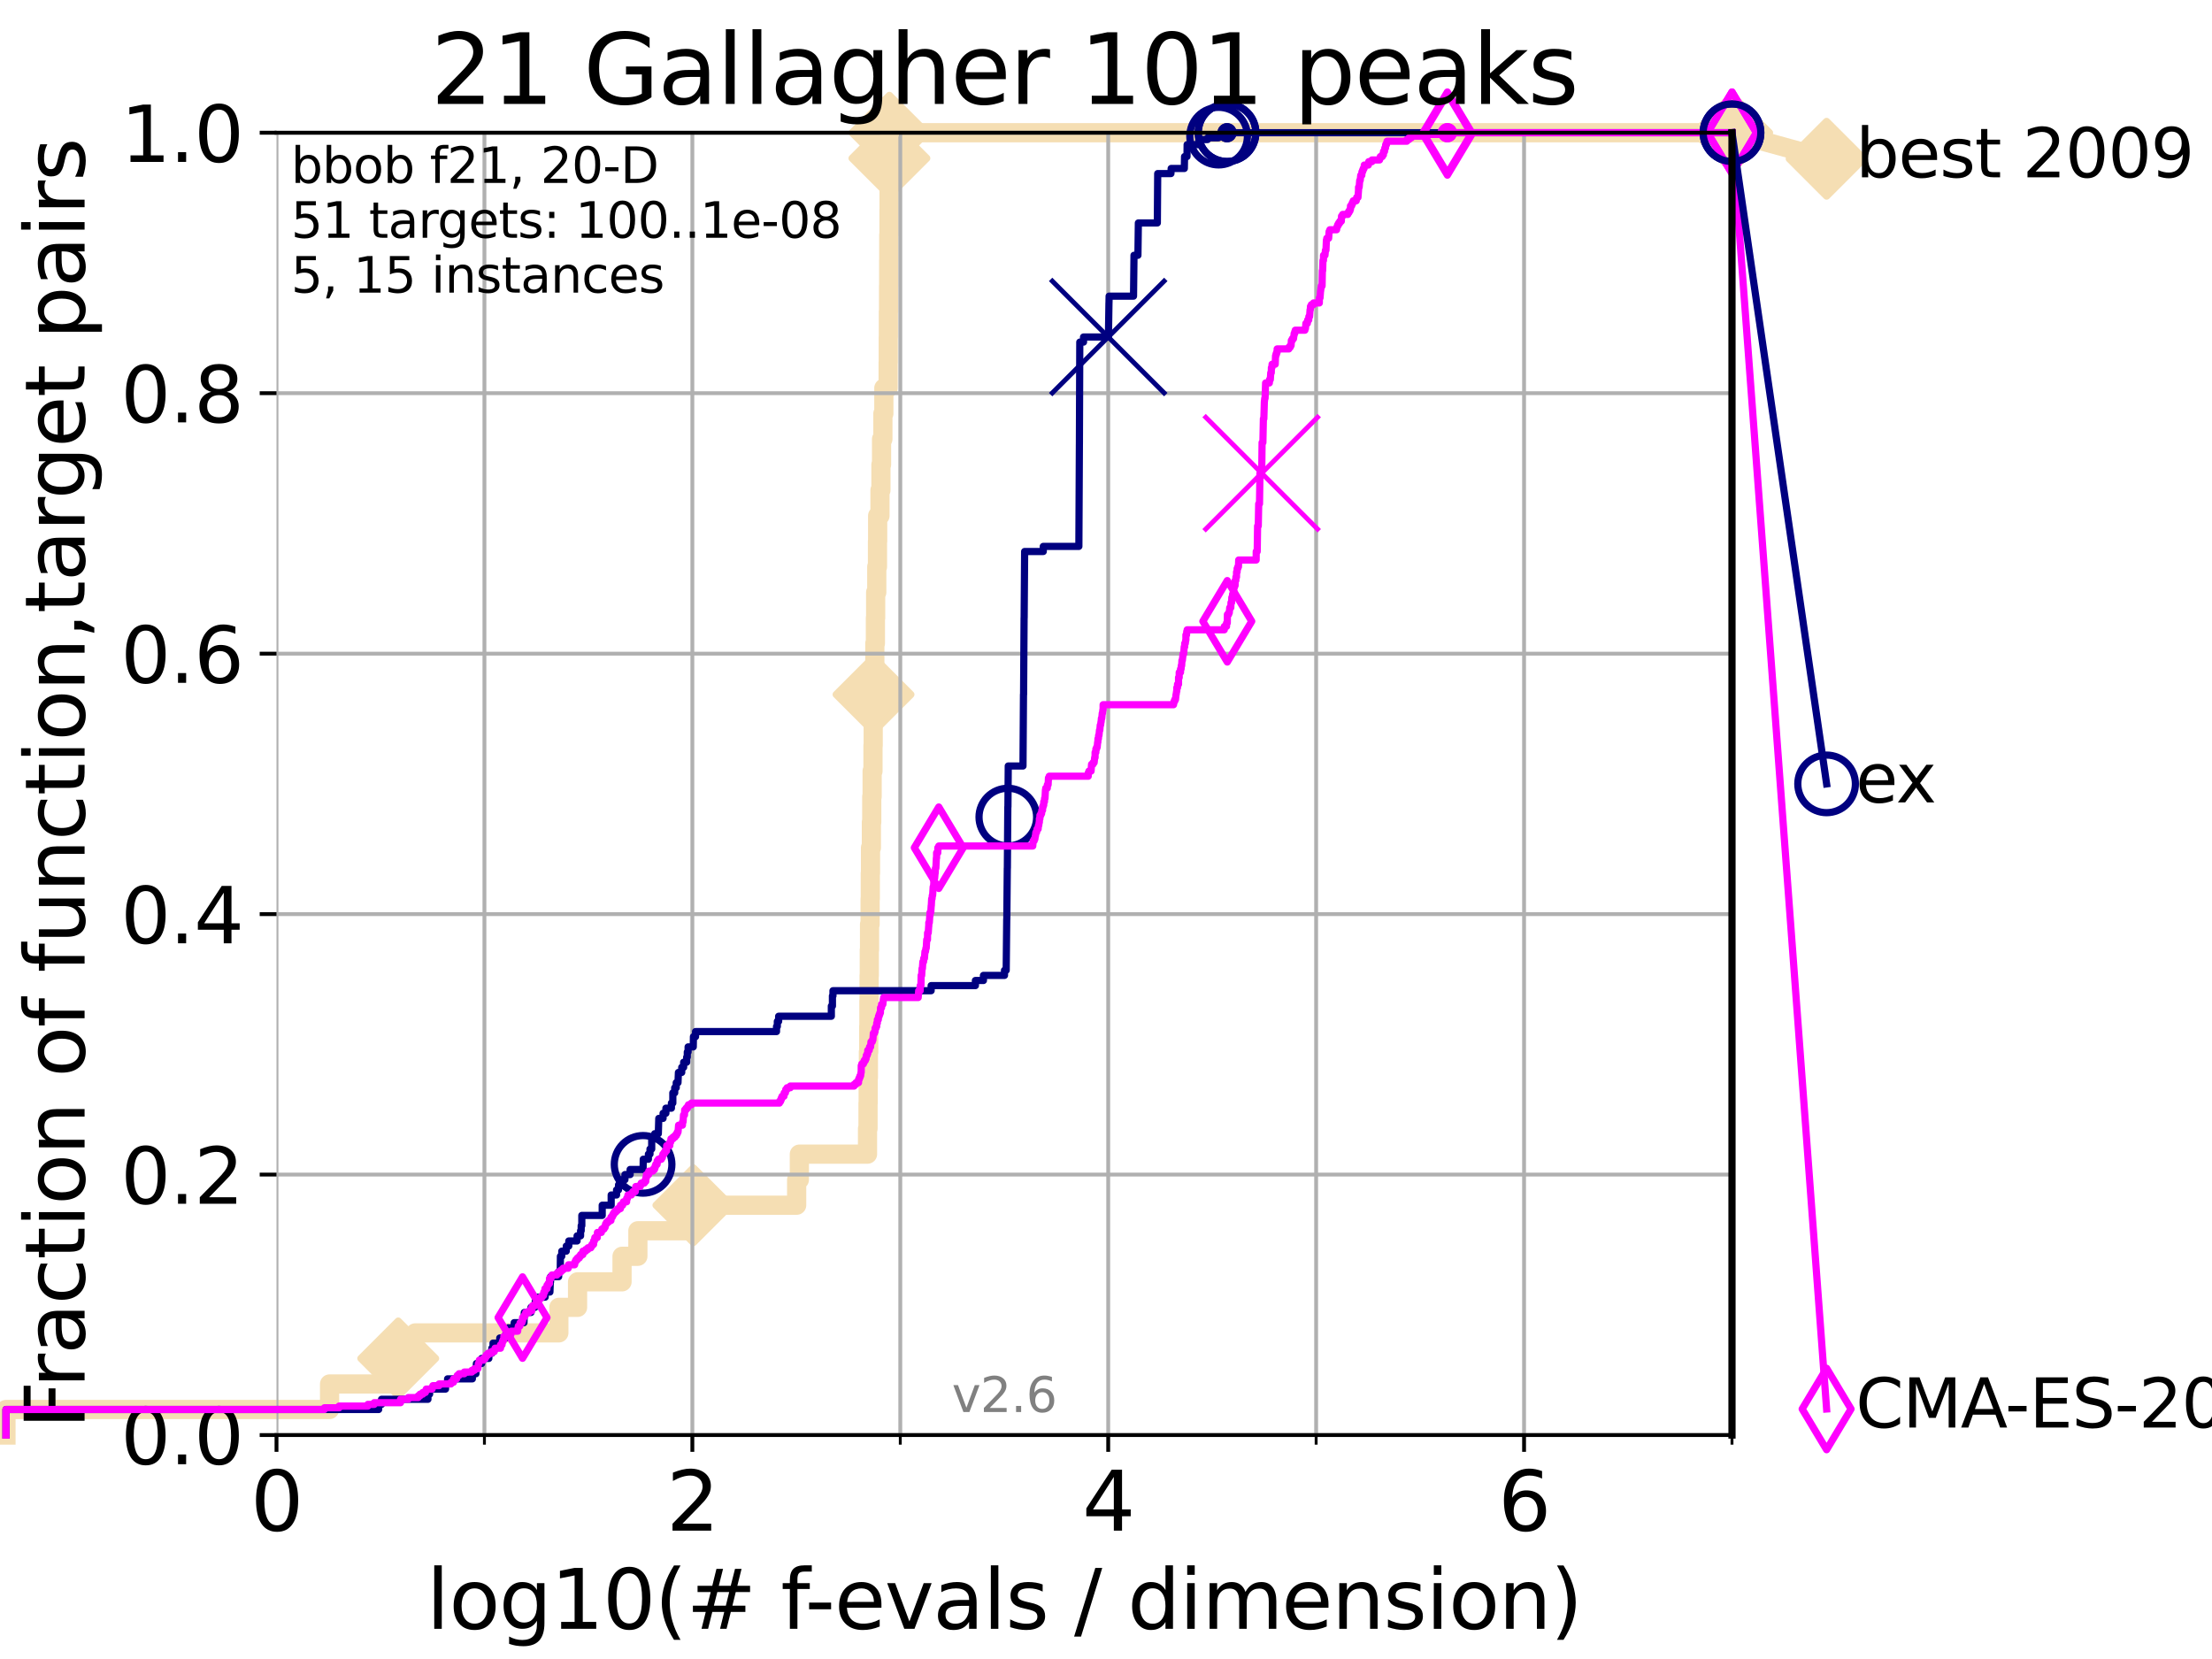 <?xml version="1.0" encoding="utf-8" standalone="no"?>
<!DOCTYPE svg PUBLIC "-//W3C//DTD SVG 1.1//EN"
  "http://www.w3.org/Graphics/SVG/1.1/DTD/svg11.dtd">
<svg xmlns:xlink="http://www.w3.org/1999/xlink" width="460.8pt" height="345.6pt" viewBox="0 0 460.8 345.6" xmlns="http://www.w3.org/2000/svg" version="1.1">
 <defs>
  <style type="text/css">*{stroke-linejoin: round; stroke-linecap: butt}</style>
 </defs>
 <g id="figure_1">
  <g id="patch_1">
   <path d="M 0 345.6 
L 460.8 345.6 
L 460.8 0 
L 0 0 
z
" style="fill: #ffffff"/>
  </g>
  <g id="axes_1">
   <g id="patch_2">
    <path d="M 57.6 298.944 
L 360.806 298.944 
L 360.806 27.648 
L 57.6 27.648 
z
" style="fill: #ffffff"/>
   </g>
   <g id="line2d_1">
    <path d="M 1.246 298.944 
L 1.246 293.624 
L 68.657 293.624 
L 68.657 288.305 
L 82.959 288.305 
L 82.959 282.985 
L 86.511 282.985 
L 86.511 277.666 
L 116.419 277.666 
L 116.419 272.346 
L 120.318 272.346 
L 120.318 267.027 
L 129.582 267.027 
L 129.582 261.707 
L 132.881 261.707 
L 132.881 256.388 
L 144.445 256.388 
L 144.445 251.068 
L 165.958 251.068 
L 165.958 245.749 
L 166.521 245.749 
L 166.521 240.429 
L 180.72 240.429 
L 180.72 235.11 
L 180.825 235.11 
L 180.825 229.79 
L 180.859 229.79 
L 180.859 224.471 
L 180.904 224.471 
L 180.904 219.151 
L 180.974 219.151 
L 180.974 213.832 
L 181.011 213.832 
L 181.011 208.512 
L 181.052 208.512 
L 181.052 203.192 
L 181.092 203.192 
L 181.092 197.873 
L 181.141 197.873 
L 181.141 192.553 
L 181.259 192.553 
L 181.259 187.234 
L 181.299 187.234 
L 181.299 181.914 
L 181.344 181.914 
L 181.344 176.595 
L 181.526 176.595 
L 181.526 171.275 
L 181.602 171.275 
L 181.602 165.956 
L 181.681 165.956 
L 181.681 160.636 
L 181.856 160.636 
L 181.856 155.317 
L 181.903 155.317 
L 181.903 149.997 
L 181.97 149.997 
L 181.97 144.678 
L 182.1 144.678 
L 182.1 139.358 
L 182.241 139.358 
L 182.241 134.039 
L 182.362 134.039 
L 182.362 128.719 
L 182.416 128.719 
L 182.416 123.4 
L 182.646 123.4 
L 182.646 118.08 
L 182.794 118.08 
L 182.794 112.76 
L 182.832 112.76 
L 182.832 107.441 
L 183.315 107.441 
L 183.315 102.121 
L 183.512 102.121 
L 183.512 96.802 
L 183.642 96.802 
L 183.642 91.482 
L 183.921 91.482 
L 183.921 86.163 
L 184.12 86.163 
L 184.12 80.843 
L 185.014 80.843 
L 185.014 75.524 
L 185.039 75.524 
L 185.039 70.204 
L 185.065 70.204 
L 185.065 64.885 
L 185.104 64.885 
L 185.104 59.565 
L 185.129 59.565 
L 185.129 54.246 
L 185.147 54.246 
L 185.147 48.926 
L 185.197 48.926 
L 185.197 43.607 
L 185.209 43.607 
L 185.209 38.287 
L 185.224 38.287 
L 185.224 32.968 
L 185.28 32.968 
L 185.28 27.648 
L 360.806 27.648 
" style="fill: none; stroke: #f5deb3; stroke-width: 4; stroke-linecap: square"/>
   </g>
   <g id="line2d_2">
    <defs>
     <path id="me70c377bd0" d="M -0 7.778 
L 7.778 0 
L 0 -7.778 
L -7.778 -0 
z
" style="stroke: #f5deb3; stroke-width: 1.5; stroke-linejoin: miter"/>
    </defs>
    <g>
     <use xlink:href="#me70c377bd0" x="82.959" y="282.985" style="fill: #f5deb3; stroke: #f5deb3; stroke-width: 1.5; stroke-linejoin: miter"/>
     <use xlink:href="#me70c377bd0" x="144.445" y="251.068" style="fill: #f5deb3; stroke: #f5deb3; stroke-width: 1.5; stroke-linejoin: miter"/>
     <use xlink:href="#me70c377bd0" x="181.97" y="144.678" style="fill: #f5deb3; stroke: #f5deb3; stroke-width: 1.5; stroke-linejoin: miter"/>
     <use xlink:href="#me70c377bd0" x="185.28" y="32.968" style="fill: #f5deb3; stroke: #f5deb3; stroke-width: 1.5; stroke-linejoin: miter"/>
     <use xlink:href="#me70c377bd0" x="185.28" y="27.648" style="fill: #f5deb3; stroke: #f5deb3; stroke-width: 1.5; stroke-linejoin: miter"/>
     <use xlink:href="#me70c377bd0" x="360.806" y="27.648" style="fill: #f5deb3; stroke: #f5deb3; stroke-width: 1.5; stroke-linejoin: miter"/>
    </g>
   </g>
   <g id="line2d_3">
    <path style="fill: none; stroke: #f5deb3; stroke-width: 4; stroke-linecap: square"/>
    <g/>
   </g>
   <g id="line2d_4">
    <path d="M 360.806 27.648 
L 380.515 33.074 
" style="fill: none; stroke: #f5deb3; stroke-width: 4; stroke-linecap: square"/>
    <g>
     <use xlink:href="#me70c377bd0" x="360.806" y="27.648" style="fill: #f5deb3; stroke: #f5deb3; stroke-width: 1.5; stroke-linejoin: miter"/>
     <use xlink:href="#me70c377bd0" x="380.515" y="33.074" style="fill: #f5deb3; stroke: #f5deb3; stroke-width: 1.5; stroke-linejoin: miter"/>
    </g>
   </g>
   <g id="matplotlib.axis_1">
    <g id="xtick_1">
     <g id="line2d_5">
      <path d="M 57.6 298.944 
L 57.6 27.648 
" clip-path="url(#pe1716cf246)" style="fill: none; stroke: #b0b0b0; stroke-width: 0.8; stroke-linecap: square"/>
     </g>
     <g id="line2d_6">
      <defs>
       <path id="m5d66326b0f" d="M 0 0 
L 0 3.5 
" style="stroke: #000000; stroke-width: 0.8"/>
      </defs>
      <g>
       <use xlink:href="#m5d66326b0f" x="57.6" y="298.944" style="stroke: #000000; stroke-width: 0.8"/>
      </g>
     </g>
     <g id="text_1">
      <!-- 0 -->
      <g transform="translate(52.192 318.861)scale(0.17 -0.17)">
       <defs>
        <path id="DejaVuSans-30" d="M 2034 4250 
Q 1547 4250 1301 3770 
Q 1056 3291 1056 2328 
Q 1056 1369 1301 889 
Q 1547 409 2034 409 
Q 2525 409 2770 889 
Q 3016 1369 3016 2328 
Q 3016 3291 2770 3770 
Q 2525 4250 2034 4250 
z
M 2034 4750 
Q 2819 4750 3233 4129 
Q 3647 3509 3647 2328 
Q 3647 1150 3233 529 
Q 2819 -91 2034 -91 
Q 1250 -91 836 529 
Q 422 1150 422 2328 
Q 422 3509 836 4129 
Q 1250 4750 2034 4750 
z
" transform="scale(0.016)"/>
       </defs>
       <use xlink:href="#DejaVuSans-30"/>
      </g>
     </g>
    </g>
    <g id="xtick_2">
     <g id="line2d_7">
      <path d="M 144.23 298.944 
L 144.23 27.648 
" clip-path="url(#pe1716cf246)" style="fill: none; stroke: #b0b0b0; stroke-width: 0.8; stroke-linecap: square"/>
     </g>
     <g id="line2d_8">
      <g>
       <use xlink:href="#m5d66326b0f" x="144.23" y="298.944" style="stroke: #000000; stroke-width: 0.8"/>
      </g>
     </g>
     <g id="text_2">
      <!-- 2 -->
      <g transform="translate(138.822 318.861)scale(0.17 -0.17)">
       <defs>
        <path id="DejaVuSans-32" d="M 1228 531 
L 3431 531 
L 3431 0 
L 469 0 
L 469 531 
Q 828 903 1448 1529 
Q 2069 2156 2228 2338 
Q 2531 2678 2651 2914 
Q 2772 3150 2772 3378 
Q 2772 3750 2511 3984 
Q 2250 4219 1831 4219 
Q 1534 4219 1204 4116 
Q 875 4013 500 3803 
L 500 4441 
Q 881 4594 1212 4672 
Q 1544 4750 1819 4750 
Q 2544 4750 2975 4387 
Q 3406 4025 3406 3419 
Q 3406 3131 3298 2873 
Q 3191 2616 2906 2266 
Q 2828 2175 2409 1742 
Q 1991 1309 1228 531 
z
" transform="scale(0.016)"/>
       </defs>
       <use xlink:href="#DejaVuSans-32"/>
      </g>
     </g>
    </g>
    <g id="xtick_3">
     <g id="line2d_9">
      <path d="M 230.861 298.944 
L 230.861 27.648 
" clip-path="url(#pe1716cf246)" style="fill: none; stroke: #b0b0b0; stroke-width: 0.8; stroke-linecap: square"/>
     </g>
     <g id="line2d_10">
      <g>
       <use xlink:href="#m5d66326b0f" x="230.861" y="298.944" style="stroke: #000000; stroke-width: 0.8"/>
      </g>
     </g>
     <g id="text_3">
      <!-- 4 -->
      <g transform="translate(225.453 318.861)scale(0.17 -0.17)">
       <defs>
        <path id="DejaVuSans-34" d="M 2419 4116 
L 825 1625 
L 2419 1625 
L 2419 4116 
z
M 2253 4666 
L 3047 4666 
L 3047 1625 
L 3713 1625 
L 3713 1100 
L 3047 1100 
L 3047 0 
L 2419 0 
L 2419 1100 
L 313 1100 
L 313 1709 
L 2253 4666 
z
" transform="scale(0.016)"/>
       </defs>
       <use xlink:href="#DejaVuSans-34"/>
      </g>
     </g>
    </g>
    <g id="xtick_4">
     <g id="line2d_11">
      <path d="M 317.491 298.944 
L 317.491 27.648 
" clip-path="url(#pe1716cf246)" style="fill: none; stroke: #b0b0b0; stroke-width: 0.8; stroke-linecap: square"/>
     </g>
     <g id="line2d_12">
      <g>
       <use xlink:href="#m5d66326b0f" x="317.491" y="298.944" style="stroke: #000000; stroke-width: 0.8"/>
      </g>
     </g>
     <g id="text_4">
      <!-- 6 -->
      <g transform="translate(312.083 318.861)scale(0.17 -0.17)">
       <defs>
        <path id="DejaVuSans-36" d="M 2113 2584 
Q 1688 2584 1439 2293 
Q 1191 2003 1191 1497 
Q 1191 994 1439 701 
Q 1688 409 2113 409 
Q 2538 409 2786 701 
Q 3034 994 3034 1497 
Q 3034 2003 2786 2293 
Q 2538 2584 2113 2584 
z
M 3366 4563 
L 3366 3988 
Q 3128 4100 2886 4159 
Q 2644 4219 2406 4219 
Q 1781 4219 1451 3797 
Q 1122 3375 1075 2522 
Q 1259 2794 1537 2939 
Q 1816 3084 2150 3084 
Q 2853 3084 3261 2657 
Q 3669 2231 3669 1497 
Q 3669 778 3244 343 
Q 2819 -91 2113 -91 
Q 1303 -91 875 529 
Q 447 1150 447 2328 
Q 447 3434 972 4092 
Q 1497 4750 2381 4750 
Q 2619 4750 2861 4703 
Q 3103 4656 3366 4563 
z
" transform="scale(0.016)"/>
       </defs>
       <use xlink:href="#DejaVuSans-36"/>
      </g>
     </g>
    </g>
    <g id="xtick_5">
     <g id="line2d_13">
      <path d="M 100.915 298.944 
L 100.915 27.648 
" clip-path="url(#pe1716cf246)" style="fill: none; stroke: #b0b0b0; stroke-width: 0.8; stroke-linecap: square"/>
     </g>
     <g id="line2d_14">
      <defs>
       <path id="m253b071359" d="M 0 0 
L 0 2 
" style="stroke: #000000; stroke-width: 0.6"/>
      </defs>
      <g>
       <use xlink:href="#m253b071359" x="100.915" y="298.944" style="stroke: #000000; stroke-width: 0.6"/>
      </g>
     </g>
    </g>
    <g id="xtick_6">
     <g id="line2d_15">
      <path d="M 187.546 298.944 
L 187.546 27.648 
" clip-path="url(#pe1716cf246)" style="fill: none; stroke: #b0b0b0; stroke-width: 0.8; stroke-linecap: square"/>
     </g>
     <g id="line2d_16">
      <g>
       <use xlink:href="#m253b071359" x="187.546" y="298.944" style="stroke: #000000; stroke-width: 0.6"/>
      </g>
     </g>
    </g>
    <g id="xtick_7">
     <g id="line2d_17">
      <path d="M 274.176 298.944 
L 274.176 27.648 
" clip-path="url(#pe1716cf246)" style="fill: none; stroke: #b0b0b0; stroke-width: 0.8; stroke-linecap: square"/>
     </g>
     <g id="line2d_18">
      <g>
       <use xlink:href="#m253b071359" x="274.176" y="298.944" style="stroke: #000000; stroke-width: 0.6"/>
      </g>
     </g>
    </g>
    <g id="xtick_8">
     <g id="line2d_19">
      <path d="M 360.806 298.944 
L 360.806 27.648 
" clip-path="url(#pe1716cf246)" style="fill: none; stroke: #b0b0b0; stroke-width: 0.8; stroke-linecap: square"/>
     </g>
     <g id="line2d_20">
      <g>
       <use xlink:href="#m253b071359" x="360.806" y="298.944" style="stroke: #000000; stroke-width: 0.6"/>
      </g>
     </g>
    </g>
    <g id="text_5">
     <!-- log10(# f-evals / dimension) -->
     <g transform="translate(88.823 339.314)scale(0.17 -0.17)">
      <defs>
       <path id="DejaVuSans-6c" d="M 603 4863 
L 1178 4863 
L 1178 0 
L 603 0 
L 603 4863 
z
" transform="scale(0.016)"/>
       <path id="DejaVuSans-6f" d="M 1959 3097 
Q 1497 3097 1228 2736 
Q 959 2375 959 1747 
Q 959 1119 1226 758 
Q 1494 397 1959 397 
Q 2419 397 2687 759 
Q 2956 1122 2956 1747 
Q 2956 2369 2687 2733 
Q 2419 3097 1959 3097 
z
M 1959 3584 
Q 2709 3584 3137 3096 
Q 3566 2609 3566 1747 
Q 3566 888 3137 398 
Q 2709 -91 1959 -91 
Q 1206 -91 779 398 
Q 353 888 353 1747 
Q 353 2609 779 3096 
Q 1206 3584 1959 3584 
z
" transform="scale(0.016)"/>
       <path id="DejaVuSans-67" d="M 2906 1791 
Q 2906 2416 2648 2759 
Q 2391 3103 1925 3103 
Q 1463 3103 1205 2759 
Q 947 2416 947 1791 
Q 947 1169 1205 825 
Q 1463 481 1925 481 
Q 2391 481 2648 825 
Q 2906 1169 2906 1791 
z
M 3481 434 
Q 3481 -459 3084 -895 
Q 2688 -1331 1869 -1331 
Q 1566 -1331 1297 -1286 
Q 1028 -1241 775 -1147 
L 775 -588 
Q 1028 -725 1275 -790 
Q 1522 -856 1778 -856 
Q 2344 -856 2625 -561 
Q 2906 -266 2906 331 
L 2906 616 
Q 2728 306 2450 153 
Q 2172 0 1784 0 
Q 1141 0 747 490 
Q 353 981 353 1791 
Q 353 2603 747 3093 
Q 1141 3584 1784 3584 
Q 2172 3584 2450 3431 
Q 2728 3278 2906 2969 
L 2906 3500 
L 3481 3500 
L 3481 434 
z
" transform="scale(0.016)"/>
       <path id="DejaVuSans-31" d="M 794 531 
L 1825 531 
L 1825 4091 
L 703 3866 
L 703 4441 
L 1819 4666 
L 2450 4666 
L 2450 531 
L 3481 531 
L 3481 0 
L 794 0 
L 794 531 
z
" transform="scale(0.016)"/>
       <path id="DejaVuSans-28" d="M 1984 4856 
Q 1566 4138 1362 3434 
Q 1159 2731 1159 2009 
Q 1159 1288 1364 580 
Q 1569 -128 1984 -844 
L 1484 -844 
Q 1016 -109 783 600 
Q 550 1309 550 2009 
Q 550 2706 781 3412 
Q 1013 4119 1484 4856 
L 1984 4856 
z
" transform="scale(0.016)"/>
       <path id="DejaVuSans-23" d="M 3272 2816 
L 2363 2816 
L 2100 1772 
L 3016 1772 
L 3272 2816 
z
M 2803 4594 
L 2478 3297 
L 3391 3297 
L 3719 4594 
L 4219 4594 
L 3897 3297 
L 4872 3297 
L 4872 2816 
L 3775 2816 
L 3519 1772 
L 4513 1772 
L 4513 1294 
L 3397 1294 
L 3072 0 
L 2572 0 
L 2894 1294 
L 1978 1294 
L 1656 0 
L 1153 0 
L 1478 1294 
L 494 1294 
L 494 1772 
L 1594 1772 
L 1856 2816 
L 850 2816 
L 850 3297 
L 1978 3297 
L 2297 4594 
L 2803 4594 
z
" transform="scale(0.016)"/>
       <path id="DejaVuSans-20" transform="scale(0.016)"/>
       <path id="DejaVuSans-66" d="M 2375 4863 
L 2375 4384 
L 1825 4384 
Q 1516 4384 1395 4259 
Q 1275 4134 1275 3809 
L 1275 3500 
L 2222 3500 
L 2222 3053 
L 1275 3053 
L 1275 0 
L 697 0 
L 697 3053 
L 147 3053 
L 147 3500 
L 697 3500 
L 697 3744 
Q 697 4328 969 4595 
Q 1241 4863 1831 4863 
L 2375 4863 
z
" transform="scale(0.016)"/>
       <path id="DejaVuSans-2d" d="M 313 2009 
L 1997 2009 
L 1997 1497 
L 313 1497 
L 313 2009 
z
" transform="scale(0.016)"/>
       <path id="DejaVuSans-65" d="M 3597 1894 
L 3597 1613 
L 953 1613 
Q 991 1019 1311 708 
Q 1631 397 2203 397 
Q 2534 397 2845 478 
Q 3156 559 3463 722 
L 3463 178 
Q 3153 47 2828 -22 
Q 2503 -91 2169 -91 
Q 1331 -91 842 396 
Q 353 884 353 1716 
Q 353 2575 817 3079 
Q 1281 3584 2069 3584 
Q 2775 3584 3186 3129 
Q 3597 2675 3597 1894 
z
M 3022 2063 
Q 3016 2534 2758 2815 
Q 2500 3097 2075 3097 
Q 1594 3097 1305 2825 
Q 1016 2553 972 2059 
L 3022 2063 
z
" transform="scale(0.016)"/>
       <path id="DejaVuSans-76" d="M 191 3500 
L 800 3500 
L 1894 563 
L 2988 3500 
L 3597 3500 
L 2284 0 
L 1503 0 
L 191 3500 
z
" transform="scale(0.016)"/>
       <path id="DejaVuSans-61" d="M 2194 1759 
Q 1497 1759 1228 1600 
Q 959 1441 959 1056 
Q 959 750 1161 570 
Q 1363 391 1709 391 
Q 2188 391 2477 730 
Q 2766 1069 2766 1631 
L 2766 1759 
L 2194 1759 
z
M 3341 1997 
L 3341 0 
L 2766 0 
L 2766 531 
Q 2569 213 2275 61 
Q 1981 -91 1556 -91 
Q 1019 -91 701 211 
Q 384 513 384 1019 
Q 384 1609 779 1909 
Q 1175 2209 1959 2209 
L 2766 2209 
L 2766 2266 
Q 2766 2663 2505 2880 
Q 2244 3097 1772 3097 
Q 1472 3097 1187 3025 
Q 903 2953 641 2809 
L 641 3341 
Q 956 3463 1253 3523 
Q 1550 3584 1831 3584 
Q 2591 3584 2966 3190 
Q 3341 2797 3341 1997 
z
" transform="scale(0.016)"/>
       <path id="DejaVuSans-73" d="M 2834 3397 
L 2834 2853 
Q 2591 2978 2328 3040 
Q 2066 3103 1784 3103 
Q 1356 3103 1142 2972 
Q 928 2841 928 2578 
Q 928 2378 1081 2264 
Q 1234 2150 1697 2047 
L 1894 2003 
Q 2506 1872 2764 1633 
Q 3022 1394 3022 966 
Q 3022 478 2636 193 
Q 2250 -91 1575 -91 
Q 1294 -91 989 -36 
Q 684 19 347 128 
L 347 722 
Q 666 556 975 473 
Q 1284 391 1588 391 
Q 1994 391 2212 530 
Q 2431 669 2431 922 
Q 2431 1156 2273 1281 
Q 2116 1406 1581 1522 
L 1381 1569 
Q 847 1681 609 1914 
Q 372 2147 372 2553 
Q 372 3047 722 3315 
Q 1072 3584 1716 3584 
Q 2034 3584 2315 3537 
Q 2597 3491 2834 3397 
z
" transform="scale(0.016)"/>
       <path id="DejaVuSans-2f" d="M 1625 4666 
L 2156 4666 
L 531 -594 
L 0 -594 
L 1625 4666 
z
" transform="scale(0.016)"/>
       <path id="DejaVuSans-64" d="M 2906 2969 
L 2906 4863 
L 3481 4863 
L 3481 0 
L 2906 0 
L 2906 525 
Q 2725 213 2448 61 
Q 2172 -91 1784 -91 
Q 1150 -91 751 415 
Q 353 922 353 1747 
Q 353 2572 751 3078 
Q 1150 3584 1784 3584 
Q 2172 3584 2448 3432 
Q 2725 3281 2906 2969 
z
M 947 1747 
Q 947 1113 1208 752 
Q 1469 391 1925 391 
Q 2381 391 2643 752 
Q 2906 1113 2906 1747 
Q 2906 2381 2643 2742 
Q 2381 3103 1925 3103 
Q 1469 3103 1208 2742 
Q 947 2381 947 1747 
z
" transform="scale(0.016)"/>
       <path id="DejaVuSans-69" d="M 603 3500 
L 1178 3500 
L 1178 0 
L 603 0 
L 603 3500 
z
M 603 4863 
L 1178 4863 
L 1178 4134 
L 603 4134 
L 603 4863 
z
" transform="scale(0.016)"/>
       <path id="DejaVuSans-6d" d="M 3328 2828 
Q 3544 3216 3844 3400 
Q 4144 3584 4550 3584 
Q 5097 3584 5394 3201 
Q 5691 2819 5691 2113 
L 5691 0 
L 5113 0 
L 5113 2094 
Q 5113 2597 4934 2840 
Q 4756 3084 4391 3084 
Q 3944 3084 3684 2787 
Q 3425 2491 3425 1978 
L 3425 0 
L 2847 0 
L 2847 2094 
Q 2847 2600 2669 2842 
Q 2491 3084 2119 3084 
Q 1678 3084 1418 2786 
Q 1159 2488 1159 1978 
L 1159 0 
L 581 0 
L 581 3500 
L 1159 3500 
L 1159 2956 
Q 1356 3278 1631 3431 
Q 1906 3584 2284 3584 
Q 2666 3584 2933 3390 
Q 3200 3197 3328 2828 
z
" transform="scale(0.016)"/>
       <path id="DejaVuSans-6e" d="M 3513 2113 
L 3513 0 
L 2938 0 
L 2938 2094 
Q 2938 2591 2744 2837 
Q 2550 3084 2163 3084 
Q 1697 3084 1428 2787 
Q 1159 2491 1159 1978 
L 1159 0 
L 581 0 
L 581 3500 
L 1159 3500 
L 1159 2956 
Q 1366 3272 1645 3428 
Q 1925 3584 2291 3584 
Q 2894 3584 3203 3211 
Q 3513 2838 3513 2113 
z
" transform="scale(0.016)"/>
       <path id="DejaVuSans-29" d="M 513 4856 
L 1013 4856 
Q 1481 4119 1714 3412 
Q 1947 2706 1947 2009 
Q 1947 1309 1714 600 
Q 1481 -109 1013 -844 
L 513 -844 
Q 928 -128 1133 580 
Q 1338 1288 1338 2009 
Q 1338 2731 1133 3434 
Q 928 4138 513 4856 
z
" transform="scale(0.016)"/>
      </defs>
      <use xlink:href="#DejaVuSans-6c"/>
      <use xlink:href="#DejaVuSans-6f" x="27.783"/>
      <use xlink:href="#DejaVuSans-67" x="88.965"/>
      <use xlink:href="#DejaVuSans-31" x="152.441"/>
      <use xlink:href="#DejaVuSans-30" x="216.064"/>
      <use xlink:href="#DejaVuSans-28" x="279.688"/>
      <use xlink:href="#DejaVuSans-23" x="318.701"/>
      <use xlink:href="#DejaVuSans-20" x="402.49"/>
      <use xlink:href="#DejaVuSans-66" x="434.277"/>
      <use xlink:href="#DejaVuSans-2d" x="463.982"/>
      <use xlink:href="#DejaVuSans-65" x="500.066"/>
      <use xlink:href="#DejaVuSans-76" x="561.59"/>
      <use xlink:href="#DejaVuSans-61" x="620.77"/>
      <use xlink:href="#DejaVuSans-6c" x="682.049"/>
      <use xlink:href="#DejaVuSans-73" x="709.832"/>
      <use xlink:href="#DejaVuSans-20" x="761.932"/>
      <use xlink:href="#DejaVuSans-2f" x="793.719"/>
      <use xlink:href="#DejaVuSans-20" x="827.41"/>
      <use xlink:href="#DejaVuSans-64" x="859.197"/>
      <use xlink:href="#DejaVuSans-69" x="922.674"/>
      <use xlink:href="#DejaVuSans-6d" x="950.457"/>
      <use xlink:href="#DejaVuSans-65" x="1047.869"/>
      <use xlink:href="#DejaVuSans-6e" x="1109.393"/>
      <use xlink:href="#DejaVuSans-73" x="1172.771"/>
      <use xlink:href="#DejaVuSans-69" x="1224.871"/>
      <use xlink:href="#DejaVuSans-6f" x="1252.654"/>
      <use xlink:href="#DejaVuSans-6e" x="1313.836"/>
      <use xlink:href="#DejaVuSans-29" x="1377.215"/>
     </g>
    </g>
   </g>
   <g id="matplotlib.axis_2">
    <g id="ytick_1">
     <g id="line2d_21">
      <path d="M 57.6 298.944 
L 360.806 298.944 
" clip-path="url(#pe1716cf246)" style="fill: none; stroke: #b0b0b0; stroke-width: 0.8; stroke-linecap: square"/>
     </g>
     <g id="line2d_22">
      <defs>
       <path id="mc1d2c7b4e3" d="M 0 0 
L -3.5 0 
" style="stroke: #000000; stroke-width: 0.8"/>
      </defs>
      <g>
       <use xlink:href="#mc1d2c7b4e3" x="57.6" y="298.944" style="stroke: #000000; stroke-width: 0.8"/>
      </g>
     </g>
     <g id="text_6">
      <!-- 0.0 -->
      <g transform="translate(25.155 305.023)scale(0.16 -0.16)">
       <defs>
        <path id="DejaVuSans-2e" d="M 684 794 
L 1344 794 
L 1344 0 
L 684 0 
L 684 794 
z
" transform="scale(0.016)"/>
       </defs>
       <use xlink:href="#DejaVuSans-30"/>
       <use xlink:href="#DejaVuSans-2e" x="63.623"/>
       <use xlink:href="#DejaVuSans-30" x="95.41"/>
      </g>
     </g>
    </g>
    <g id="ytick_2">
     <g id="line2d_23">
      <path d="M 57.6 244.685 
L 360.806 244.685 
" clip-path="url(#pe1716cf246)" style="fill: none; stroke: #b0b0b0; stroke-width: 0.8; stroke-linecap: square"/>
     </g>
     <g id="line2d_24">
      <g>
       <use xlink:href="#mc1d2c7b4e3" x="57.6" y="244.685" style="stroke: #000000; stroke-width: 0.8"/>
      </g>
     </g>
     <g id="text_7">
      <!-- 0.2 -->
      <g transform="translate(25.155 250.764)scale(0.16 -0.16)">
       <use xlink:href="#DejaVuSans-30"/>
       <use xlink:href="#DejaVuSans-2e" x="63.623"/>
       <use xlink:href="#DejaVuSans-32" x="95.41"/>
      </g>
     </g>
    </g>
    <g id="ytick_3">
     <g id="line2d_25">
      <path d="M 57.6 190.426 
L 360.806 190.426 
" clip-path="url(#pe1716cf246)" style="fill: none; stroke: #b0b0b0; stroke-width: 0.8; stroke-linecap: square"/>
     </g>
     <g id="line2d_26">
      <g>
       <use xlink:href="#mc1d2c7b4e3" x="57.6" y="190.426" style="stroke: #000000; stroke-width: 0.8"/>
      </g>
     </g>
     <g id="text_8">
      <!-- 0.4 -->
      <g transform="translate(25.155 196.504)scale(0.16 -0.16)">
       <use xlink:href="#DejaVuSans-30"/>
       <use xlink:href="#DejaVuSans-2e" x="63.623"/>
       <use xlink:href="#DejaVuSans-34" x="95.41"/>
      </g>
     </g>
    </g>
    <g id="ytick_4">
     <g id="line2d_27">
      <path d="M 57.6 136.166 
L 360.806 136.166 
" clip-path="url(#pe1716cf246)" style="fill: none; stroke: #b0b0b0; stroke-width: 0.8; stroke-linecap: square"/>
     </g>
     <g id="line2d_28">
      <g>
       <use xlink:href="#mc1d2c7b4e3" x="57.6" y="136.166" style="stroke: #000000; stroke-width: 0.8"/>
      </g>
     </g>
     <g id="text_9">
      <!-- 0.6 -->
      <g transform="translate(25.155 142.245)scale(0.16 -0.16)">
       <use xlink:href="#DejaVuSans-30"/>
       <use xlink:href="#DejaVuSans-2e" x="63.623"/>
       <use xlink:href="#DejaVuSans-36" x="95.41"/>
      </g>
     </g>
    </g>
    <g id="ytick_5">
     <g id="line2d_29">
      <path d="M 57.6 81.907 
L 360.806 81.907 
" clip-path="url(#pe1716cf246)" style="fill: none; stroke: #b0b0b0; stroke-width: 0.8; stroke-linecap: square"/>
     </g>
     <g id="line2d_30">
      <g>
       <use xlink:href="#mc1d2c7b4e3" x="57.6" y="81.907" style="stroke: #000000; stroke-width: 0.8"/>
      </g>
     </g>
     <g id="text_10">
      <!-- 0.8 -->
      <g transform="translate(25.155 87.986)scale(0.16 -0.16)">
       <defs>
        <path id="DejaVuSans-38" d="M 2034 2216 
Q 1584 2216 1326 1975 
Q 1069 1734 1069 1313 
Q 1069 891 1326 650 
Q 1584 409 2034 409 
Q 2484 409 2743 651 
Q 3003 894 3003 1313 
Q 3003 1734 2745 1975 
Q 2488 2216 2034 2216 
z
M 1403 2484 
Q 997 2584 770 2862 
Q 544 3141 544 3541 
Q 544 4100 942 4425 
Q 1341 4750 2034 4750 
Q 2731 4750 3128 4425 
Q 3525 4100 3525 3541 
Q 3525 3141 3298 2862 
Q 3072 2584 2669 2484 
Q 3125 2378 3379 2068 
Q 3634 1759 3634 1313 
Q 3634 634 3220 271 
Q 2806 -91 2034 -91 
Q 1263 -91 848 271 
Q 434 634 434 1313 
Q 434 1759 690 2068 
Q 947 2378 1403 2484 
z
M 1172 3481 
Q 1172 3119 1398 2916 
Q 1625 2713 2034 2713 
Q 2441 2713 2670 2916 
Q 2900 3119 2900 3481 
Q 2900 3844 2670 4047 
Q 2441 4250 2034 4250 
Q 1625 4250 1398 4047 
Q 1172 3844 1172 3481 
z
" transform="scale(0.016)"/>
       </defs>
       <use xlink:href="#DejaVuSans-30"/>
       <use xlink:href="#DejaVuSans-2e" x="63.623"/>
       <use xlink:href="#DejaVuSans-38" x="95.41"/>
      </g>
     </g>
    </g>
    <g id="ytick_6">
     <g id="line2d_31">
      <path d="M 57.6 27.648 
L 360.806 27.648 
" clip-path="url(#pe1716cf246)" style="fill: none; stroke: #b0b0b0; stroke-width: 0.8; stroke-linecap: square"/>
     </g>
     <g id="line2d_32">
      <g>
       <use xlink:href="#mc1d2c7b4e3" x="57.6" y="27.648" style="stroke: #000000; stroke-width: 0.8"/>
      </g>
     </g>
     <g id="text_11">
      <!-- 1.0 -->
      <g transform="translate(25.155 33.727)scale(0.16 -0.16)">
       <use xlink:href="#DejaVuSans-31"/>
       <use xlink:href="#DejaVuSans-2e" x="63.623"/>
       <use xlink:href="#DejaVuSans-30" x="95.41"/>
      </g>
     </g>
    </g>
    <g id="text_12">
     <!-- Fraction of function,target pairs -->
     <g transform="translate(17.62 297.681)rotate(-90)scale(0.17 -0.17)">
      <defs>
       <path id="DejaVuSans-46" d="M 628 4666 
L 3309 4666 
L 3309 4134 
L 1259 4134 
L 1259 2759 
L 3109 2759 
L 3109 2228 
L 1259 2228 
L 1259 0 
L 628 0 
L 628 4666 
z
" transform="scale(0.016)"/>
       <path id="DejaVuSans-72" d="M 2631 2963 
Q 2534 3019 2420 3045 
Q 2306 3072 2169 3072 
Q 1681 3072 1420 2755 
Q 1159 2438 1159 1844 
L 1159 0 
L 581 0 
L 581 3500 
L 1159 3500 
L 1159 2956 
Q 1341 3275 1631 3429 
Q 1922 3584 2338 3584 
Q 2397 3584 2469 3576 
Q 2541 3569 2628 3553 
L 2631 2963 
z
" transform="scale(0.016)"/>
       <path id="DejaVuSans-63" d="M 3122 3366 
L 3122 2828 
Q 2878 2963 2633 3030 
Q 2388 3097 2138 3097 
Q 1578 3097 1268 2742 
Q 959 2388 959 1747 
Q 959 1106 1268 751 
Q 1578 397 2138 397 
Q 2388 397 2633 464 
Q 2878 531 3122 666 
L 3122 134 
Q 2881 22 2623 -34 
Q 2366 -91 2075 -91 
Q 1284 -91 818 406 
Q 353 903 353 1747 
Q 353 2603 823 3093 
Q 1294 3584 2113 3584 
Q 2378 3584 2631 3529 
Q 2884 3475 3122 3366 
z
" transform="scale(0.016)"/>
       <path id="DejaVuSans-74" d="M 1172 4494 
L 1172 3500 
L 2356 3500 
L 2356 3053 
L 1172 3053 
L 1172 1153 
Q 1172 725 1289 603 
Q 1406 481 1766 481 
L 2356 481 
L 2356 0 
L 1766 0 
Q 1100 0 847 248 
Q 594 497 594 1153 
L 594 3053 
L 172 3053 
L 172 3500 
L 594 3500 
L 594 4494 
L 1172 4494 
z
" transform="scale(0.016)"/>
       <path id="DejaVuSans-75" d="M 544 1381 
L 544 3500 
L 1119 3500 
L 1119 1403 
Q 1119 906 1312 657 
Q 1506 409 1894 409 
Q 2359 409 2629 706 
Q 2900 1003 2900 1516 
L 2900 3500 
L 3475 3500 
L 3475 0 
L 2900 0 
L 2900 538 
Q 2691 219 2414 64 
Q 2138 -91 1772 -91 
Q 1169 -91 856 284 
Q 544 659 544 1381 
z
M 1991 3584 
L 1991 3584 
z
" transform="scale(0.016)"/>
       <path id="DejaVuSans-2c" d="M 750 794 
L 1409 794 
L 1409 256 
L 897 -744 
L 494 -744 
L 750 256 
L 750 794 
z
" transform="scale(0.016)"/>
       <path id="DejaVuSans-70" d="M 1159 525 
L 1159 -1331 
L 581 -1331 
L 581 3500 
L 1159 3500 
L 1159 2969 
Q 1341 3281 1617 3432 
Q 1894 3584 2278 3584 
Q 2916 3584 3314 3078 
Q 3713 2572 3713 1747 
Q 3713 922 3314 415 
Q 2916 -91 2278 -91 
Q 1894 -91 1617 61 
Q 1341 213 1159 525 
z
M 3116 1747 
Q 3116 2381 2855 2742 
Q 2594 3103 2138 3103 
Q 1681 3103 1420 2742 
Q 1159 2381 1159 1747 
Q 1159 1113 1420 752 
Q 1681 391 2138 391 
Q 2594 391 2855 752 
Q 3116 1113 3116 1747 
z
" transform="scale(0.016)"/>
      </defs>
      <use xlink:href="#DejaVuSans-46"/>
      <use xlink:href="#DejaVuSans-72" x="50.27"/>
      <use xlink:href="#DejaVuSans-61" x="91.383"/>
      <use xlink:href="#DejaVuSans-63" x="152.662"/>
      <use xlink:href="#DejaVuSans-74" x="207.643"/>
      <use xlink:href="#DejaVuSans-69" x="246.852"/>
      <use xlink:href="#DejaVuSans-6f" x="274.635"/>
      <use xlink:href="#DejaVuSans-6e" x="335.816"/>
      <use xlink:href="#DejaVuSans-20" x="399.195"/>
      <use xlink:href="#DejaVuSans-6f" x="430.982"/>
      <use xlink:href="#DejaVuSans-66" x="492.164"/>
      <use xlink:href="#DejaVuSans-20" x="527.369"/>
      <use xlink:href="#DejaVuSans-66" x="559.156"/>
      <use xlink:href="#DejaVuSans-75" x="594.361"/>
      <use xlink:href="#DejaVuSans-6e" x="657.74"/>
      <use xlink:href="#DejaVuSans-63" x="721.119"/>
      <use xlink:href="#DejaVuSans-74" x="776.1"/>
      <use xlink:href="#DejaVuSans-69" x="815.309"/>
      <use xlink:href="#DejaVuSans-6f" x="843.092"/>
      <use xlink:href="#DejaVuSans-6e" x="904.273"/>
      <use xlink:href="#DejaVuSans-2c" x="967.652"/>
      <use xlink:href="#DejaVuSans-74" x="999.439"/>
      <use xlink:href="#DejaVuSans-61" x="1038.648"/>
      <use xlink:href="#DejaVuSans-72" x="1099.928"/>
      <use xlink:href="#DejaVuSans-67" x="1139.291"/>
      <use xlink:href="#DejaVuSans-65" x="1202.768"/>
      <use xlink:href="#DejaVuSans-74" x="1264.291"/>
      <use xlink:href="#DejaVuSans-20" x="1303.5"/>
      <use xlink:href="#DejaVuSans-70" x="1335.287"/>
      <use xlink:href="#DejaVuSans-61" x="1398.764"/>
      <use xlink:href="#DejaVuSans-69" x="1460.043"/>
      <use xlink:href="#DejaVuSans-72" x="1487.826"/>
      <use xlink:href="#DejaVuSans-73" x="1528.939"/>
     </g>
    </g>
   </g>
   <g id="line2d_33">
    <defs>
     <path id="m930d3528ca" d="M 0 1.5 
C 0.398 1.5 0.779 1.342 1.061 1.061 
C 1.342 0.779 1.5 0.398 1.5 0 
C 1.5 -0.398 1.342 -0.779 1.061 -1.061 
C 0.779 -1.342 0.398 -1.5 0 -1.5 
C -0.398 -1.5 -0.779 -1.342 -1.061 -1.061 
C -1.342 -0.779 -1.5 -0.398 -1.5 0 
C -1.5 0.398 -1.342 0.779 -1.061 1.061 
C -0.779 1.342 -0.398 1.5 0 1.5 
z
" style="stroke: #f5deb3"/>
    </defs>
    <g>
     <use xlink:href="#m930d3528ca" x="185.28" y="27.648" style="fill: #f5deb3; stroke: #f5deb3"/>
     <use xlink:href="#m930d3528ca" x="185.28" y="27.648" style="fill: #f5deb3; stroke: #f5deb3"/>
    </g>
   </g>
   <g id="line2d_34">
    <defs>
     <path id="maa586ed81f" d="M 0 1.5 
C 0.398 1.5 0.779 1.342 1.061 1.061 
C 1.342 0.779 1.5 0.398 1.5 0 
C 1.5 -0.398 1.342 -0.779 1.061 -1.061 
C 0.779 -1.342 0.398 -1.5 0 -1.5 
C -0.398 -1.5 -0.779 -1.342 -1.061 -1.061 
C -1.342 -0.779 -1.5 -0.398 -1.5 0 
C -1.5 0.398 -1.342 0.779 -1.061 1.061 
C -0.779 1.342 -0.398 1.5 0 1.5 
z
" style="stroke: #000080"/>
    </defs>
    <g>
     <use xlink:href="#maa586ed81f" x="255.616" y="27.648" style="fill: #000080; stroke: #000080"/>
     <use xlink:href="#maa586ed81f" x="255.616" y="27.648" style="fill: #000080; stroke: #000080"/>
    </g>
   </g>
   <g id="line2d_35">
    <path d="M 1.246 298.944 
L 1.246 293.624 
L 78.883 293.624 
L 78.883 292.561 
L 79.481 292.561 
L 79.481 291.497 
L 89.149 291.497 
L 89.149 290.433 
L 89.497 290.433 
L 89.497 289.369 
L 92.812 289.369 
L 92.812 288.305 
L 93.241 288.305 
L 93.241 287.241 
L 98.403 287.241 
L 98.403 286.177 
L 99.141 286.177 
L 99.244 284.049 
L 100.342 284.049 
L 100.342 282.985 
L 101.833 282.985 
L 101.833 281.922 
L 102.45 281.922 
L 102.45 280.858 
L 102.708 280.858 
L 102.708 279.794 
L 104.108 279.794 
L 104.108 278.73 
L 105.411 278.73 
L 105.411 277.666 
L 105.851 277.666 
L 105.851 276.602 
L 107.11 276.602 
L 107.11 275.538 
L 109.159 275.538 
L 109.22 273.41 
L 110.618 273.41 
L 110.618 272.346 
L 111.442 272.346 
L 111.55 270.219 
L 113.574 270.219 
L 113.574 269.155 
L 114.556 269.155 
L 114.647 267.027 
L 114.692 267.027 
L 114.692 265.963 
L 116.378 265.963 
L 116.378 264.899 
L 116.706 264.899 
L 116.746 261.707 
L 117.028 261.707 
L 117.028 260.643 
L 117.963 260.643 
L 117.963 259.579 
L 118.488 259.579 
L 118.488 258.516 
L 120.217 258.516 
L 120.217 257.452 
L 120.944 257.452 
L 120.944 256.388 
L 121.073 256.388 
L 121.073 255.324 
L 121.202 255.324 
L 121.202 253.196 
L 125.451 253.196 
L 125.451 251.068 
L 127.32 251.068 
L 127.32 248.94 
L 128.441 248.94 
L 128.441 247.877 
L 128.851 247.877 
L 128.851 246.813 
L 129.52 246.813 
L 129.52 245.749 
L 130.187 245.749 
L 130.187 244.685 
L 131.266 244.685 
L 131.266 243.621 
L 133.967 243.621 
L 133.999 241.493 
L 135.07 241.493 
L 135.07 240.429 
L 135.404 240.429 
L 135.404 239.365 
L 135.761 239.365 
L 135.761 237.237 
L 136.385 237.237 
L 136.385 236.174 
L 137.141 236.174 
L 137.236 232.982 
L 138.129 232.982 
L 138.129 231.918 
L 138.718 231.918 
L 138.718 230.854 
L 139.867 230.854 
L 139.867 229.79 
L 140.162 229.79 
L 140.162 227.662 
L 140.554 227.662 
L 140.554 226.598 
L 140.872 226.598 
L 140.872 225.534 
L 141.239 225.534 
L 141.327 223.407 
L 142.017 223.407 
L 142.017 222.343 
L 142.415 222.343 
L 142.415 221.279 
L 143.046 221.279 
L 143.046 220.215 
L 143.176 220.215 
L 143.176 219.151 
L 143.345 219.151 
L 143.345 218.087 
L 144.418 218.087 
L 144.455 215.959 
L 144.896 215.959 
L 144.896 214.895 
L 161.762 214.895 
L 161.762 213.832 
L 161.932 213.832 
L 161.932 212.768 
L 162.205 212.768 
L 162.205 211.704 
L 173.184 211.704 
L 173.184 209.576 
L 173.41 209.576 
L 173.41 207.448 
L 173.524 207.448 
L 173.524 206.384 
L 193.975 206.384 
L 193.975 205.32 
L 203.194 205.32 
L 203.194 204.256 
L 204.867 204.256 
L 204.867 203.192 
L 209.254 203.192 
L 209.254 202.129 
L 209.609 202.129 
L 209.719 191.49 
L 209.736 191.49 
L 209.838 180.85 
L 209.851 180.85 
L 209.948 168.084 
L 209.969 168.084 
L 210.037 159.572 
L 213.107 159.572 
L 213.212 144.678 
L 213.232 144.678 
L 213.337 128.719 
L 213.348 128.719 
L 213.452 114.888 
L 217.332 114.888 
L 217.332 113.824 
L 224.748 113.824 
L 224.856 92.546 
L 224.859 92.546 
L 224.94 71.268 
L 225.719 71.268 
L 225.719 70.204 
L 230.906 70.204 
L 231.016 63.112 
L 231.022 63.112 
L 231.051 61.693 
L 236.134 61.693 
L 236.234 53.182 
L 237.05 53.182 
L 237.142 46.444 
L 241.095 46.444 
L 241.172 36.159 
L 243.929 36.159 
L 243.976 35.095 
L 246.718 35.095 
L 246.764 32.613 
L 247.274 32.613 
L 247.301 30.13 
L 249.709 30.13 
L 249.736 29.067 
L 251.56 29.067 
L 251.56 28.712 
L 253.844 28.712 
L 253.861 28.003 
L 255.616 28.003 
L 255.616 27.648 
L 360.806 27.648 
L 360.806 27.648 
" style="fill: none; stroke: #000080; stroke-width: 1.5; stroke-linecap: square"/>
   </g>
   <g id="line2d_36">
    <defs>
     <path id="mbfb81959db" d="M 0 6 
C 1.591 6 3.117 5.368 4.243 4.243 
C 5.368 3.117 6 1.591 6 0 
C 6 -1.591 5.368 -3.117 4.243 -4.243 
C 3.117 -5.368 1.591 -6 0 -6 
C -1.591 -6 -3.117 -5.368 -4.243 -4.243 
C -5.368 -3.117 -6 -1.591 -6 0 
C -6 1.591 -5.368 3.117 -4.243 4.243 
C -3.117 5.368 -1.591 6 0 6 
z
" style="stroke: #000080; stroke-width: 1.5"/>
    </defs>
    <g>
     <use xlink:href="#mbfb81959db" x="133.967" y="242.557" style="fill-opacity: 0; stroke: #000080; stroke-width: 1.5"/>
     <use xlink:href="#mbfb81959db" x="209.948" y="170.211" style="fill-opacity: 0; stroke: #000080; stroke-width: 1.5"/>
     <use xlink:href="#mbfb81959db" x="253.861" y="28.357" style="fill-opacity: 0; stroke: #000080; stroke-width: 1.5"/>
     <use xlink:href="#mbfb81959db" x="255.616" y="27.648" style="fill-opacity: 0; stroke: #000080; stroke-width: 1.5"/>
     <use xlink:href="#mbfb81959db" x="255.616" y="27.648" style="fill-opacity: 0; stroke: #000080; stroke-width: 1.5"/>
     <use xlink:href="#mbfb81959db" x="360.806" y="27.648" style="fill-opacity: 0; stroke: #000080; stroke-width: 1.5"/>
    </g>
   </g>
   <g id="line2d_37">
    <path style="fill: none; stroke: #000080; stroke-width: 1.5; stroke-linecap: square"/>
    <g/>
   </g>
   <g id="line2d_38">
    <path d="M 230.862 70.204 
" clip-path="url(#pe1716cf246)" style="fill: none; stroke: #000080; stroke-width: 1.5; stroke-linecap: square"/>
    <defs>
     <path id="m024cf4c1d3" d="M -12 12 
L 12 -12 
M -12 -12 
L 12 12 
" style="stroke: #000080"/>
    </defs>
    <g clip-path="url(#pe1716cf246)">
     <use xlink:href="#m024cf4c1d3" x="230.862" y="70.204" style="fill: #000080; stroke: #000080"/>
    </g>
   </g>
   <g id="line2d_39">
    <defs>
     <path id="m1dabe53af8" d="M 0 1.5 
C 0.398 1.5 0.779 1.342 1.061 1.061 
C 1.342 0.779 1.5 0.398 1.5 0 
C 1.5 -0.398 1.342 -0.779 1.061 -1.061 
C 0.779 -1.342 0.398 -1.5 0 -1.5 
C -0.398 -1.5 -0.779 -1.342 -1.061 -1.061 
C -1.342 -0.779 -1.5 -0.398 -1.5 0 
C -1.5 0.398 -1.342 0.779 -1.061 1.061 
C -0.779 1.342 -0.398 1.5 0 1.5 
z
" style="stroke: #ff00ff"/>
    </defs>
    <g>
     <use xlink:href="#m1dabe53af8" x="301.518" y="27.648" style="fill: #ff00ff; stroke: #ff00ff"/>
     <use xlink:href="#m1dabe53af8" x="301.518" y="27.648" style="fill: #ff00ff; stroke: #ff00ff"/>
    </g>
   </g>
   <g id="line2d_40">
    <path d="M 1.246 298.944 
L 1.246 293.624 
L 67.582 293.624 
L 67.582 293.27 
L 70.639 293.27 
L 70.639 292.915 
L 76.63 292.915 
L 76.63 292.561 
L 77.95 292.561 
L 77.95 292.206 
L 83.442 292.206 
L 83.442 291.497 
L 85.039 291.497 
L 85.039 291.142 
L 87.108 291.142 
L 87.108 290.787 
L 87.496 290.787 
L 87.496 290.433 
L 88.063 290.433 
L 88.063 290.078 
L 88.614 290.078 
L 88.614 289.723 
L 88.794 289.723 
L 88.794 289.369 
L 90.008 289.369 
L 90.008 289.014 
L 90.175 289.014 
L 90.175 288.66 
L 91.462 288.66 
L 91.462 288.305 
L 93.935 288.305 
L 93.935 287.95 
L 94.472 287.95 
L 94.472 287.241 
L 95.123 287.241 
L 95.123 286.886 
L 95.251 286.886 
L 95.251 286.532 
L 95.628 286.532 
L 95.628 286.177 
L 96.718 286.177 
L 96.718 285.822 
L 98.295 285.822 
L 98.295 285.468 
L 98.828 285.468 
L 98.828 285.113 
L 99.55 285.113 
L 99.651 284.049 
L 99.751 284.049 
L 99.851 283.34 
L 100.726 283.34 
L 100.726 282.985 
L 101.102 282.985 
L 101.102 282.631 
L 101.288 282.631 
L 101.288 282.276 
L 101.653 282.276 
L 101.653 281.922 
L 102.363 281.922 
L 102.363 281.567 
L 102.963 281.567 
L 102.963 281.212 
L 103.131 281.212 
L 103.131 280.858 
L 104.266 280.858 
L 104.266 280.148 
L 104.579 280.148 
L 104.656 279.439 
L 104.809 279.439 
L 104.809 279.084 
L 104.962 279.084 
L 104.962 278.375 
L 106.066 278.375 
L 106.066 278.021 
L 106.421 278.021 
L 106.491 277.311 
L 107.84 277.311 
L 107.905 276.602 
L 107.97 276.602 
L 107.97 276.247 
L 108.29 276.247 
L 108.354 275.538 
L 108.73 275.538 
L 108.73 275.183 
L 108.854 275.183 
L 108.854 274.474 
L 109.159 274.474 
L 109.159 274.12 
L 109.401 274.12 
L 109.401 273.765 
L 109.52 273.765 
L 109.52 273.41 
L 110.221 273.41 
L 110.221 273.056 
L 110.786 273.056 
L 110.786 272.346 
L 110.952 272.346 
L 110.952 271.992 
L 111.496 271.992 
L 111.496 271.637 
L 111.762 271.637 
L 111.762 271.282 
L 111.92 271.282 
L 111.972 270.573 
L 112.589 270.573 
L 112.589 270.219 
L 112.94 270.219 
L 112.94 269.864 
L 113.235 269.864 
L 113.284 269.155 
L 113.478 269.155 
L 113.526 268.445 
L 113.954 268.445 
L 113.954 267.736 
L 114.188 267.736 
L 114.188 267.381 
L 114.465 267.381 
L 114.465 266.318 
L 114.782 266.318 
L 114.782 265.963 
L 114.962 265.963 
L 114.962 265.608 
L 116.002 265.608 
L 116.002 265.254 
L 116.419 265.254 
L 116.419 264.899 
L 116.908 264.899 
L 116.908 264.544 
L 117.306 264.544 
L 117.306 264.19 
L 118.376 264.19 
L 118.414 263.48 
L 119.704 263.48 
L 119.808 262.771 
L 119.979 262.771 
L 119.979 262.417 
L 120.284 262.417 
L 120.284 262.062 
L 120.683 262.062 
L 120.683 261.707 
L 120.944 261.707 
L 120.944 261.353 
L 121.424 261.353 
L 121.424 260.643 
L 122.016 260.643 
L 122.016 260.289 
L 122.47 260.289 
L 122.47 259.934 
L 123.088 259.934 
L 123.088 259.579 
L 123.318 259.579 
L 123.318 259.225 
L 123.658 259.225 
L 123.658 258.516 
L 123.825 258.516 
L 123.909 257.806 
L 124.428 257.806 
L 124.455 256.742 
L 125.271 256.742 
L 125.374 256.033 
L 125.83 256.033 
L 125.83 255.678 
L 126.053 255.678 
L 126.152 254.969 
L 126.348 254.969 
L 126.348 254.615 
L 126.733 254.615 
L 126.733 254.26 
L 127.274 254.26 
L 127.274 253.551 
L 127.55 253.551 
L 127.55 253.196 
L 127.731 253.196 
L 127.731 252.841 
L 127.956 252.841 
L 127.956 252.487 
L 128.31 252.487 
L 128.31 252.132 
L 128.701 252.132 
L 128.701 251.778 
L 129.251 251.778 
L 129.251 251.068 
L 129.704 251.068 
L 129.704 250.714 
L 129.866 250.714 
L 129.866 250.359 
L 130.541 250.359 
L 130.541 249.65 
L 130.715 249.65 
L 130.811 248.94 
L 131.527 248.94 
L 131.527 248.586 
L 131.838 248.586 
L 131.838 248.231 
L 132.341 248.231 
L 132.446 247.167 
L 133.373 247.167 
L 133.373 246.813 
L 133.573 246.813 
L 133.573 246.458 
L 134.225 246.458 
L 134.225 246.103 
L 134.527 246.103 
L 134.527 245.394 
L 134.652 245.394 
L 134.652 244.685 
L 135.131 244.685 
L 135.147 243.976 
L 135.996 243.976 
L 135.996 243.621 
L 136.343 243.621 
L 136.343 243.266 
L 136.471 243.266 
L 136.471 242.912 
L 136.598 242.912 
L 136.598 242.557 
L 136.892 242.557 
L 136.892 241.848 
L 137.141 241.848 
L 137.141 241.493 
L 137.774 241.493 
L 137.774 241.138 
L 137.985 241.138 
L 138.09 240.429 
L 138.349 240.429 
L 138.349 240.075 
L 138.579 240.075 
L 138.579 239.72 
L 138.869 239.72 
L 138.881 238.656 
L 139.532 238.656 
L 139.532 237.947 
L 139.701 237.947 
L 139.772 237.237 
L 140.197 237.237 
L 140.197 236.883 
L 140.623 236.883 
L 140.623 236.528 
L 140.906 236.528 
L 140.906 236.174 
L 141.096 236.174 
L 141.096 235.819 
L 141.25 235.819 
L 141.36 234.4 
L 142.165 234.4 
L 142.186 233.691 
L 142.301 233.691 
L 142.384 232.273 
L 142.59 232.273 
L 142.631 231.209 
L 142.916 231.209 
L 142.916 230.854 
L 143.226 230.854 
L 143.226 230.499 
L 143.413 230.499 
L 143.413 230.145 
L 144.041 230.145 
L 144.041 229.79 
L 162.374 229.79 
L 162.374 229.435 
L 162.613 229.435 
L 162.613 229.081 
L 162.758 229.081 
L 162.758 228.726 
L 162.918 228.726 
L 162.918 228.372 
L 163.315 228.372 
L 163.356 227.662 
L 163.616 227.662 
L 163.69 226.953 
L 163.958 226.953 
L 163.958 226.598 
L 164.629 226.598 
L 164.629 226.244 
L 177.925 226.244 
L 177.925 225.889 
L 178.312 225.889 
L 178.312 225.534 
L 178.85 225.534 
L 178.854 224.825 
L 179.007 224.825 
L 179.007 224.471 
L 179.146 224.471 
L 179.146 224.116 
L 179.286 224.116 
L 179.361 223.407 
L 179.403 223.407 
L 179.411 221.988 
L 179.53 221.988 
L 179.53 221.634 
L 179.864 221.634 
L 179.864 221.279 
L 180.029 221.279 
L 180.029 220.924 
L 180.266 220.924 
L 180.266 220.57 
L 180.419 220.57 
L 180.463 219.86 
L 180.639 219.86 
L 180.639 219.506 
L 180.769 219.506 
L 180.769 218.796 
L 181.08 218.796 
L 181.137 218.087 
L 181.362 218.087 
L 181.44 217.023 
L 181.709 217.023 
L 181.709 216.669 
L 181.836 216.669 
L 181.935 215.25 
L 182.169 215.25 
L 182.169 214.895 
L 182.297 214.895 
L 182.297 214.186 
L 182.485 214.186 
L 182.485 213.832 
L 182.635 213.832 
L 182.635 213.122 
L 182.769 213.122 
L 182.769 212.413 
L 182.967 212.413 
L 183.01 211.704 
L 183.143 211.704 
L 183.143 211.349 
L 183.27 211.349 
L 183.27 210.994 
L 183.408 210.994 
L 183.429 209.931 
L 183.64 209.931 
L 183.64 209.221 
L 183.914 209.221 
L 184.018 208.157 
L 184.08 208.157 
L 184.08 207.803 
L 191.278 207.803 
L 191.376 206.384 
L 191.692 206.384 
L 191.694 205.32 
L 191.851 205.32 
L 191.889 203.192 
L 192.002 203.192 
L 192.075 201.774 
L 192.151 201.774 
L 192.247 200.355 
L 192.393 200.355 
L 192.422 199.646 
L 192.576 199.646 
L 192.685 198.228 
L 192.794 198.228 
L 192.883 197.518 
L 192.95 197.518 
L 193.056 195.745 
L 193.21 195.745 
L 193.231 194.327 
L 193.371 194.327 
L 193.463 192.908 
L 193.483 192.908 
L 193.483 192.199 
L 193.595 192.199 
L 193.687 190.78 
L 193.728 190.78 
L 193.742 190.071 
L 193.895 190.071 
L 193.985 188.652 
L 194.008 188.652 
L 194.081 187.234 
L 194.161 187.234 
L 194.221 186.525 
L 194.285 186.525 
L 194.394 184.751 
L 194.477 184.751 
L 194.58 182.978 
L 194.699 182.978 
L 194.787 181.914 
L 194.813 181.914 
L 194.867 180.85 
L 194.957 180.85 
L 195.065 178.723 
L 195.11 178.723 
L 195.11 177.659 
L 195.353 177.659 
L 195.368 176.595 
L 195.566 176.595 
L 195.566 176.24 
L 215.146 176.24 
L 215.219 175.176 
L 215.435 175.176 
L 215.435 174.822 
L 215.576 174.822 
L 215.685 174.112 
L 215.714 174.112 
L 215.785 173.403 
L 215.938 173.403 
L 216.037 172.694 
L 216.263 172.694 
L 216.313 171.985 
L 216.383 171.985 
L 216.478 171.275 
L 216.52 171.275 
L 216.52 170.566 
L 216.632 170.566 
L 216.632 169.857 
L 216.818 169.857 
L 216.818 169.502 
L 216.98 169.502 
L 217.032 168.793 
L 217.185 168.793 
L 217.185 168.084 
L 217.308 168.084 
L 217.308 167.729 
L 217.428 167.729 
L 217.428 167.02 
L 217.576 167.02 
L 217.604 166.31 
L 217.692 166.31 
L 217.786 164.537 
L 217.845 164.537 
L 217.845 164.183 
L 218.17 164.183 
L 218.18 163.473 
L 218.342 163.473 
L 218.412 162.055 
L 218.572 162.055 
L 218.572 161.7 
L 226.702 161.7 
L 226.702 160.991 
L 226.845 160.991 
L 226.845 160.636 
L 227.292 160.636 
L 227.389 159.218 
L 227.698 159.218 
L 227.698 158.863 
L 227.93 158.863 
L 228.039 157.799 
L 228.127 157.799 
L 228.127 156.735 
L 228.288 156.735 
L 228.288 156.026 
L 228.438 156.026 
L 228.438 155.671 
L 228.56 155.671 
L 228.658 154.607 
L 228.705 154.607 
L 228.722 153.898 
L 228.819 153.898 
L 228.864 153.189 
L 228.941 153.189 
L 229.038 152.125 
L 229.112 152.125 
L 229.2 151.061 
L 229.271 151.061 
L 229.36 150.352 
L 229.385 150.352 
L 229.442 149.643 
L 229.52 149.643 
L 229.616 148.579 
L 229.677 148.579 
L 229.748 147.869 
L 229.797 147.869 
L 229.797 146.805 
L 244.467 146.805 
L 244.572 146.096 
L 244.718 146.096 
L 244.718 145.742 
L 244.877 145.742 
L 244.987 144.678 
L 245.01 144.678 
L 245.11 143.968 
L 245.147 143.968 
L 245.147 143.259 
L 245.296 143.259 
L 245.296 142.55 
L 245.511 142.55 
L 245.511 141.131 
L 245.65 141.131 
L 245.65 140.067 
L 245.923 140.067 
L 245.927 139.358 
L 246.041 139.358 
L 246.08 138.649 
L 246.163 138.649 
L 246.218 137.585 
L 246.306 137.585 
L 246.417 136.521 
L 246.466 136.521 
L 246.466 136.166 
L 246.588 136.166 
L 246.691 134.748 
L 246.792 134.748 
L 246.792 134.039 
L 246.92 134.039 
L 247.007 133.329 
L 247.046 133.329 
L 247.046 132.265 
L 247.179 132.265 
L 247.219 131.556 
L 247.309 131.556 
L 247.309 131.202 
L 255.037 131.202 
L 255.054 130.492 
L 255.51 130.492 
L 255.511 129.783 
L 255.667 129.783 
L 255.691 128.01 
L 255.947 128.01 
L 255.947 127.655 
L 256.081 127.655 
L 256.174 126.591 
L 256.398 126.591 
L 256.438 125.527 
L 256.573 125.527 
L 256.607 124.463 
L 256.72 124.463 
L 256.778 123.754 
L 256.894 123.754 
L 256.954 123.045 
L 257.014 123.045 
L 257.014 122.336 
L 257.161 122.336 
L 257.161 121.981 
L 257.295 121.981 
L 257.306 120.917 
L 257.448 120.917 
L 257.46 120.208 
L 257.589 120.208 
L 257.594 119.144 
L 257.716 119.144 
L 257.717 118.435 
L 257.855 118.435 
L 257.855 118.08 
L 257.993 118.08 
L 258.043 116.661 
L 261.68 116.661 
L 261.694 114.888 
L 261.899 114.888 
L 261.979 109.569 
L 262.122 109.569 
L 262.21 104.958 
L 262.377 104.958 
L 262.473 98.575 
L 262.838 98.575 
L 262.915 92.192 
L 263.083 92.192 
L 263.187 87.227 
L 263.284 87.227 
L 263.387 83.68 
L 263.396 83.68 
L 263.468 82.971 
L 263.538 82.971 
L 263.648 79.779 
L 264.428 79.779 
L 264.461 79.07 
L 264.63 79.07 
L 264.718 77.652 
L 264.829 77.652 
L 264.855 76.588 
L 264.961 76.588 
L 264.996 75.878 
L 265.651 75.878 
L 265.719 74.105 
L 265.812 74.105 
L 265.812 73.751 
L 265.933 73.751 
L 265.933 73.396 
L 266.046 73.396 
L 266.055 72.687 
L 268.492 72.687 
L 268.492 72.332 
L 268.779 72.332 
L 268.779 71.977 
L 268.958 71.977 
L 269.014 70.914 
L 269.214 70.914 
L 269.214 70.559 
L 269.458 70.559 
L 269.545 69.85 
L 269.583 69.85 
L 269.583 69.495 
L 269.711 69.495 
L 269.711 69.14 
L 269.826 69.14 
L 269.826 68.786 
L 271.839 68.786 
L 271.839 68.431 
L 271.952 68.431 
L 272.041 67.367 
L 272.344 67.367 
L 272.412 66.658 
L 272.633 66.658 
L 272.658 65.949 
L 272.807 65.949 
L 272.911 64.53 
L 272.965 64.53 
L 272.996 63.821 
L 273.181 63.821 
L 273.181 63.466 
L 273.625 63.466 
L 273.625 63.112 
L 274.839 63.112 
L 274.85 62.048 
L 274.987 62.048 
L 275.093 60.629 
L 275.109 60.629 
L 275.202 59.92 
L 275.237 59.92 
L 275.237 59.565 
L 275.415 59.565 
L 275.475 56.373 
L 275.537 56.373 
L 275.592 54.246 
L 275.702 54.246 
L 275.712 53.182 
L 276.016 53.182 
L 276.111 52.118 
L 276.224 52.118 
L 276.316 49.99 
L 276.396 49.99 
L 276.396 49.635 
L 276.78 49.635 
L 276.879 48.217 
L 277.036 48.217 
L 277.036 47.862 
L 278.434 47.862 
L 278.541 47.153 
L 278.673 47.153 
L 278.673 46.798 
L 278.869 46.798 
L 278.869 46.444 
L 279.112 46.444 
L 279.112 46.089 
L 279.426 46.089 
L 279.464 45.025 
L 279.696 45.025 
L 279.696 44.67 
L 280.767 44.67 
L 280.767 44.316 
L 280.998 44.316 
L 280.998 43.961 
L 281.21 43.961 
L 281.21 43.607 
L 281.329 43.607 
L 281.333 42.897 
L 281.573 42.897 
L 281.573 42.543 
L 281.73 42.543 
L 281.73 42.188 
L 281.907 42.188 
L 281.907 41.833 
L 282.53 41.833 
L 282.618 41.124 
L 282.892 41.124 
L 282.999 39.706 
L 283.006 39.706 
L 283.008 38.996 
L 283.141 38.996 
L 283.252 37.578 
L 283.359 37.578 
L 283.465 36.514 
L 283.693 36.514 
L 283.713 35.805 
L 283.85 35.805 
L 283.85 35.45 
L 283.99 35.45 
L 283.99 35.095 
L 284.166 35.095 
L 284.205 34.386 
L 285.049 34.386 
L 285.128 33.677 
L 285.806 33.677 
L 285.806 33.322 
L 287.388 33.322 
L 287.388 32.968 
L 287.549 32.968 
L 287.549 32.613 
L 287.961 32.613 
L 287.961 32.258 
L 288.189 32.258 
L 288.202 31.549 
L 288.423 31.549 
L 288.478 30.84 
L 288.626 30.84 
L 288.666 30.13 
L 288.833 30.13 
L 288.833 29.776 
L 288.95 29.776 
L 288.95 29.421 
L 293.057 29.421 
L 293.057 29.067 
L 293.524 29.067 
L 293.524 28.712 
L 294.003 28.712 
L 294.003 28.357 
L 296.348 28.357 
L 296.348 28.003 
L 301.518 28.003 
L 301.518 27.648 
L 360.806 27.648 
L 360.806 27.648 
" style="fill: none; stroke: #ff00ff; stroke-width: 1.5; stroke-linecap: square"/>
   </g>
   <g id="line2d_41">
    <defs>
     <path id="m9224eed7f7" d="M -0 8.485 
L 5.091 0 
L 0 -8.485 
L -5.091 -0 
z
" style="stroke: #ff00ff; stroke-width: 1.5; stroke-linejoin: miter"/>
    </defs>
    <g>
     <use xlink:href="#m9224eed7f7" x="108.854" y="274.474" style="fill-opacity: 0; stroke: #ff00ff; stroke-width: 1.5; stroke-linejoin: miter"/>
     <use xlink:href="#m9224eed7f7" x="195.566" y="176.595" style="fill-opacity: 0; stroke: #ff00ff; stroke-width: 1.5; stroke-linejoin: miter"/>
     <use xlink:href="#m9224eed7f7" x="255.667" y="129.428" style="fill-opacity: 0; stroke: #ff00ff; stroke-width: 1.5; stroke-linejoin: miter"/>
     <use xlink:href="#m9224eed7f7" x="301.518" y="28.003" style="fill-opacity: 0; stroke: #ff00ff; stroke-width: 1.5; stroke-linejoin: miter"/>
     <use xlink:href="#m9224eed7f7" x="301.518" y="27.648" style="fill-opacity: 0; stroke: #ff00ff; stroke-width: 1.5; stroke-linejoin: miter"/>
     <use xlink:href="#m9224eed7f7" x="360.806" y="27.648" style="fill-opacity: 0; stroke: #ff00ff; stroke-width: 1.5; stroke-linejoin: miter"/>
    </g>
   </g>
   <g id="line2d_42">
    <path style="fill: none; stroke: #ff00ff; stroke-width: 1.5; stroke-linecap: square"/>
    <g/>
   </g>
   <g id="line2d_43">
    <path d="M 262.825 98.575 
" clip-path="url(#pe1716cf246)" style="fill: none; stroke: #ff00ff; stroke-width: 1.5; stroke-linecap: square"/>
    <defs>
     <path id="m0a6b51da5c" d="M -12 12 
L 12 -12 
M -12 -12 
L 12 12 
" style="stroke: #ff00ff"/>
    </defs>
    <g clip-path="url(#pe1716cf246)">
     <use xlink:href="#m0a6b51da5c" x="262.825" y="98.575" style="fill: #ff00ff; stroke: #ff00ff"/>
    </g>
   </g>
   <g id="line2d_44">
    <path d="M 360.806 27.648 
L 380.515 293.518 
" style="fill: none; stroke: #ff00ff; stroke-width: 1.5; stroke-linecap: square"/>
    <g>
     <use xlink:href="#m9224eed7f7" x="360.806" y="27.648" style="fill-opacity: 0; stroke: #ff00ff; stroke-width: 1.5; stroke-linejoin: miter"/>
     <use xlink:href="#m9224eed7f7" x="380.515" y="293.518" style="fill-opacity: 0; stroke: #ff00ff; stroke-width: 1.5; stroke-linejoin: miter"/>
    </g>
   </g>
   <g id="line2d_45">
    <path d="M 360.806 27.648 
L 380.515 163.296 
" style="fill: none; stroke: #000080; stroke-width: 1.5; stroke-linecap: square"/>
    <g>
     <use xlink:href="#mbfb81959db" x="360.806" y="27.648" style="fill-opacity: 0; stroke: #000080; stroke-width: 1.5"/>
     <use xlink:href="#mbfb81959db" x="380.515" y="163.296" style="fill-opacity: 0; stroke: #000080; stroke-width: 1.5"/>
    </g>
   </g>
   <g id="line2d_46">
    <path d="M 360.806 298.944 
L 360.806 27.648 
" style="fill: none; stroke: #000000; stroke-width: 1.5; stroke-linecap: square"/>
   </g>
   <g id="patch_3">
    <path d="M 57.6 298.944 
L 360.806 298.944 
" style="fill: none; stroke: #000000; stroke-width: 0.8; stroke-linejoin: miter; stroke-linecap: square"/>
   </g>
   <g id="patch_4">
    <path d="M 57.6 27.648 
L 360.806 27.648 
" style="fill: none; stroke: #000000; stroke-width: 0.8; stroke-linejoin: miter; stroke-linecap: square"/>
   </g>
   <g id="text_13">
    <!-- CMA-ES-20 -->
    <g transform="translate(386.579 297.381)scale(0.14 -0.14)">
     <defs>
      <path id="DejaVuSans-43" d="M 4122 4306 
L 4122 3641 
Q 3803 3938 3442 4084 
Q 3081 4231 2675 4231 
Q 1875 4231 1450 3742 
Q 1025 3253 1025 2328 
Q 1025 1406 1450 917 
Q 1875 428 2675 428 
Q 3081 428 3442 575 
Q 3803 722 4122 1019 
L 4122 359 
Q 3791 134 3420 21 
Q 3050 -91 2638 -91 
Q 1578 -91 968 557 
Q 359 1206 359 2328 
Q 359 3453 968 4101 
Q 1578 4750 2638 4750 
Q 3056 4750 3426 4639 
Q 3797 4528 4122 4306 
z
" transform="scale(0.016)"/>
      <path id="DejaVuSans-4d" d="M 628 4666 
L 1569 4666 
L 2759 1491 
L 3956 4666 
L 4897 4666 
L 4897 0 
L 4281 0 
L 4281 4097 
L 3078 897 
L 2444 897 
L 1241 4097 
L 1241 0 
L 628 0 
L 628 4666 
z
" transform="scale(0.016)"/>
      <path id="DejaVuSans-41" d="M 2188 4044 
L 1331 1722 
L 3047 1722 
L 2188 4044 
z
M 1831 4666 
L 2547 4666 
L 4325 0 
L 3669 0 
L 3244 1197 
L 1141 1197 
L 716 0 
L 50 0 
L 1831 4666 
z
" transform="scale(0.016)"/>
      <path id="DejaVuSans-45" d="M 628 4666 
L 3578 4666 
L 3578 4134 
L 1259 4134 
L 1259 2753 
L 3481 2753 
L 3481 2222 
L 1259 2222 
L 1259 531 
L 3634 531 
L 3634 0 
L 628 0 
L 628 4666 
z
" transform="scale(0.016)"/>
      <path id="DejaVuSans-53" d="M 3425 4513 
L 3425 3897 
Q 3066 4069 2747 4153 
Q 2428 4238 2131 4238 
Q 1616 4238 1336 4038 
Q 1056 3838 1056 3469 
Q 1056 3159 1242 3001 
Q 1428 2844 1947 2747 
L 2328 2669 
Q 3034 2534 3370 2195 
Q 3706 1856 3706 1288 
Q 3706 609 3251 259 
Q 2797 -91 1919 -91 
Q 1588 -91 1214 -16 
Q 841 59 441 206 
L 441 856 
Q 825 641 1194 531 
Q 1563 422 1919 422 
Q 2459 422 2753 634 
Q 3047 847 3047 1241 
Q 3047 1584 2836 1778 
Q 2625 1972 2144 2069 
L 1759 2144 
Q 1053 2284 737 2584 
Q 422 2884 422 3419 
Q 422 4038 858 4394 
Q 1294 4750 2059 4750 
Q 2388 4750 2728 4690 
Q 3069 4631 3425 4513 
z
" transform="scale(0.016)"/>
     </defs>
     <use xlink:href="#DejaVuSans-43"/>
     <use xlink:href="#DejaVuSans-4d" x="69.824"/>
     <use xlink:href="#DejaVuSans-41" x="156.104"/>
     <use xlink:href="#DejaVuSans-2d" x="222.262"/>
     <use xlink:href="#DejaVuSans-45" x="258.346"/>
     <use xlink:href="#DejaVuSans-53" x="321.529"/>
     <use xlink:href="#DejaVuSans-2d" x="385.006"/>
     <use xlink:href="#DejaVuSans-32" x="421.09"/>
     <use xlink:href="#DejaVuSans-30" x="484.713"/>
    </g>
   </g>
   <g id="text_14">
    <!-- ex -->
    <g transform="translate(386.579 167.159)scale(0.14 -0.14)">
     <defs>
      <path id="DejaVuSans-78" d="M 3513 3500 
L 2247 1797 
L 3578 0 
L 2900 0 
L 1881 1375 
L 863 0 
L 184 0 
L 1544 1831 
L 300 3500 
L 978 3500 
L 1906 2253 
L 2834 3500 
L 3513 3500 
z
" transform="scale(0.016)"/>
     </defs>
     <use xlink:href="#DejaVuSans-65"/>
     <use xlink:href="#DejaVuSans-78" x="59.773"/>
    </g>
   </g>
   <g id="text_15">
    <!-- best 2009 -->
    <g transform="translate(386.579 36.937)scale(0.14 -0.14)">
     <defs>
      <path id="DejaVuSans-62" d="M 3116 1747 
Q 3116 2381 2855 2742 
Q 2594 3103 2138 3103 
Q 1681 3103 1420 2742 
Q 1159 2381 1159 1747 
Q 1159 1113 1420 752 
Q 1681 391 2138 391 
Q 2594 391 2855 752 
Q 3116 1113 3116 1747 
z
M 1159 2969 
Q 1341 3281 1617 3432 
Q 1894 3584 2278 3584 
Q 2916 3584 3314 3078 
Q 3713 2572 3713 1747 
Q 3713 922 3314 415 
Q 2916 -91 2278 -91 
Q 1894 -91 1617 61 
Q 1341 213 1159 525 
L 1159 0 
L 581 0 
L 581 4863 
L 1159 4863 
L 1159 2969 
z
" transform="scale(0.016)"/>
      <path id="DejaVuSans-39" d="M 703 97 
L 703 672 
Q 941 559 1184 500 
Q 1428 441 1663 441 
Q 2288 441 2617 861 
Q 2947 1281 2994 2138 
Q 2813 1869 2534 1725 
Q 2256 1581 1919 1581 
Q 1219 1581 811 2004 
Q 403 2428 403 3163 
Q 403 3881 828 4315 
Q 1253 4750 1959 4750 
Q 2769 4750 3195 4129 
Q 3622 3509 3622 2328 
Q 3622 1225 3098 567 
Q 2575 -91 1691 -91 
Q 1453 -91 1209 -44 
Q 966 3 703 97 
z
M 1959 2075 
Q 2384 2075 2632 2365 
Q 2881 2656 2881 3163 
Q 2881 3666 2632 3958 
Q 2384 4250 1959 4250 
Q 1534 4250 1286 3958 
Q 1038 3666 1038 3163 
Q 1038 2656 1286 2365 
Q 1534 2075 1959 2075 
z
" transform="scale(0.016)"/>
     </defs>
     <use xlink:href="#DejaVuSans-62"/>
     <use xlink:href="#DejaVuSans-65" x="63.477"/>
     <use xlink:href="#DejaVuSans-73" x="125"/>
     <use xlink:href="#DejaVuSans-74" x="177.1"/>
     <use xlink:href="#DejaVuSans-20" x="216.309"/>
     <use xlink:href="#DejaVuSans-32" x="248.096"/>
     <use xlink:href="#DejaVuSans-30" x="311.719"/>
     <use xlink:href="#DejaVuSans-30" x="375.342"/>
     <use xlink:href="#DejaVuSans-39" x="438.965"/>
    </g>
   </g>
   <g id="text_16">
    <!-- bbob f21, 20-D -->
    <g transform="translate(60.632 38.111)scale(0.102 -0.102)">
     <defs>
      <path id="DejaVuSans-44" d="M 1259 4147 
L 1259 519 
L 2022 519 
Q 2988 519 3436 956 
Q 3884 1394 3884 2338 
Q 3884 3275 3436 3711 
Q 2988 4147 2022 4147 
L 1259 4147 
z
M 628 4666 
L 1925 4666 
Q 3281 4666 3915 4102 
Q 4550 3538 4550 2338 
Q 4550 1131 3912 565 
Q 3275 0 1925 0 
L 628 0 
L 628 4666 
z
" transform="scale(0.016)"/>
     </defs>
     <use xlink:href="#DejaVuSans-62"/>
     <use xlink:href="#DejaVuSans-62" x="63.477"/>
     <use xlink:href="#DejaVuSans-6f" x="126.953"/>
     <use xlink:href="#DejaVuSans-62" x="188.135"/>
     <use xlink:href="#DejaVuSans-20" x="251.611"/>
     <use xlink:href="#DejaVuSans-66" x="283.398"/>
     <use xlink:href="#DejaVuSans-32" x="318.604"/>
     <use xlink:href="#DejaVuSans-31" x="382.227"/>
     <use xlink:href="#DejaVuSans-2c" x="445.85"/>
     <use xlink:href="#DejaVuSans-20" x="477.637"/>
     <use xlink:href="#DejaVuSans-32" x="509.424"/>
     <use xlink:href="#DejaVuSans-30" x="573.047"/>
     <use xlink:href="#DejaVuSans-2d" x="636.67"/>
     <use xlink:href="#DejaVuSans-44" x="672.754"/>
    </g>
    <!-- 51 targets: 100..1e-08 -->
    <g transform="translate(60.632 49.533)scale(0.102 -0.102)">
     <defs>
      <path id="DejaVuSans-35" d="M 691 4666 
L 3169 4666 
L 3169 4134 
L 1269 4134 
L 1269 2991 
Q 1406 3038 1543 3061 
Q 1681 3084 1819 3084 
Q 2600 3084 3056 2656 
Q 3513 2228 3513 1497 
Q 3513 744 3044 326 
Q 2575 -91 1722 -91 
Q 1428 -91 1123 -41 
Q 819 9 494 109 
L 494 744 
Q 775 591 1075 516 
Q 1375 441 1709 441 
Q 2250 441 2565 725 
Q 2881 1009 2881 1497 
Q 2881 1984 2565 2268 
Q 2250 2553 1709 2553 
Q 1456 2553 1204 2497 
Q 953 2441 691 2322 
L 691 4666 
z
" transform="scale(0.016)"/>
      <path id="DejaVuSans-3a" d="M 750 794 
L 1409 794 
L 1409 0 
L 750 0 
L 750 794 
z
M 750 3309 
L 1409 3309 
L 1409 2516 
L 750 2516 
L 750 3309 
z
" transform="scale(0.016)"/>
     </defs>
     <use xlink:href="#DejaVuSans-35"/>
     <use xlink:href="#DejaVuSans-31" x="63.623"/>
     <use xlink:href="#DejaVuSans-20" x="127.246"/>
     <use xlink:href="#DejaVuSans-74" x="159.033"/>
     <use xlink:href="#DejaVuSans-61" x="198.242"/>
     <use xlink:href="#DejaVuSans-72" x="259.521"/>
     <use xlink:href="#DejaVuSans-67" x="298.885"/>
     <use xlink:href="#DejaVuSans-65" x="362.361"/>
     <use xlink:href="#DejaVuSans-74" x="423.885"/>
     <use xlink:href="#DejaVuSans-73" x="463.094"/>
     <use xlink:href="#DejaVuSans-3a" x="515.193"/>
     <use xlink:href="#DejaVuSans-20" x="548.885"/>
     <use xlink:href="#DejaVuSans-31" x="580.672"/>
     <use xlink:href="#DejaVuSans-30" x="644.295"/>
     <use xlink:href="#DejaVuSans-30" x="707.918"/>
     <use xlink:href="#DejaVuSans-2e" x="771.541"/>
     <use xlink:href="#DejaVuSans-2e" x="803.328"/>
     <use xlink:href="#DejaVuSans-31" x="835.115"/>
     <use xlink:href="#DejaVuSans-65" x="898.738"/>
     <use xlink:href="#DejaVuSans-2d" x="960.262"/>
     <use xlink:href="#DejaVuSans-30" x="996.346"/>
     <use xlink:href="#DejaVuSans-38" x="1059.969"/>
    </g>
    <!-- 5, 15 instances -->
    <g transform="translate(60.632 60.955)scale(0.102 -0.102)">
     <use xlink:href="#DejaVuSans-35"/>
     <use xlink:href="#DejaVuSans-2c" x="63.623"/>
     <use xlink:href="#DejaVuSans-20" x="95.41"/>
     <use xlink:href="#DejaVuSans-31" x="127.197"/>
     <use xlink:href="#DejaVuSans-35" x="190.82"/>
     <use xlink:href="#DejaVuSans-20" x="254.443"/>
     <use xlink:href="#DejaVuSans-69" x="286.23"/>
     <use xlink:href="#DejaVuSans-6e" x="314.014"/>
     <use xlink:href="#DejaVuSans-73" x="377.393"/>
     <use xlink:href="#DejaVuSans-74" x="429.492"/>
     <use xlink:href="#DejaVuSans-61" x="468.701"/>
     <use xlink:href="#DejaVuSans-6e" x="529.98"/>
     <use xlink:href="#DejaVuSans-63" x="593.359"/>
     <use xlink:href="#DejaVuSans-65" x="648.34"/>
     <use xlink:href="#DejaVuSans-73" x="709.863"/>
    </g>
   </g>
   <g id="text_17">
    <!-- v2.6 -->
    <g style="fill: #808080" transform="translate(198.292 294.151)scale(0.1 -0.1)">
     <use xlink:href="#DejaVuSans-76"/>
     <use xlink:href="#DejaVuSans-32" x="59.18"/>
     <use xlink:href="#DejaVuSans-2e" x="122.803"/>
     <use xlink:href="#DejaVuSans-36" x="154.59"/>
    </g>
   </g>
   <g id="text_18">
    <!-- 21 Gallagher 101 peaks -->
    <g transform="translate(89.716 21.648)scale(0.2 -0.2)">
     <defs>
      <path id="DejaVuSans-47" d="M 3809 666 
L 3809 1919 
L 2778 1919 
L 2778 2438 
L 4434 2438 
L 4434 434 
Q 4069 175 3628 42 
Q 3188 -91 2688 -91 
Q 1594 -91 976 548 
Q 359 1188 359 2328 
Q 359 3472 976 4111 
Q 1594 4750 2688 4750 
Q 3144 4750 3555 4637 
Q 3966 4525 4313 4306 
L 4313 3634 
Q 3963 3931 3569 4081 
Q 3175 4231 2741 4231 
Q 1884 4231 1454 3753 
Q 1025 3275 1025 2328 
Q 1025 1384 1454 906 
Q 1884 428 2741 428 
Q 3075 428 3337 486 
Q 3600 544 3809 666 
z
" transform="scale(0.016)"/>
      <path id="DejaVuSans-68" d="M 3513 2113 
L 3513 0 
L 2938 0 
L 2938 2094 
Q 2938 2591 2744 2837 
Q 2550 3084 2163 3084 
Q 1697 3084 1428 2787 
Q 1159 2491 1159 1978 
L 1159 0 
L 581 0 
L 581 4863 
L 1159 4863 
L 1159 2956 
Q 1366 3272 1645 3428 
Q 1925 3584 2291 3584 
Q 2894 3584 3203 3211 
Q 3513 2838 3513 2113 
z
" transform="scale(0.016)"/>
      <path id="DejaVuSans-6b" d="M 581 4863 
L 1159 4863 
L 1159 1991 
L 2875 3500 
L 3609 3500 
L 1753 1863 
L 3688 0 
L 2938 0 
L 1159 1709 
L 1159 0 
L 581 0 
L 581 4863 
z
" transform="scale(0.016)"/>
     </defs>
     <use xlink:href="#DejaVuSans-32"/>
     <use xlink:href="#DejaVuSans-31" x="63.623"/>
     <use xlink:href="#DejaVuSans-20" x="127.246"/>
     <use xlink:href="#DejaVuSans-47" x="159.033"/>
     <use xlink:href="#DejaVuSans-61" x="236.523"/>
     <use xlink:href="#DejaVuSans-6c" x="297.803"/>
     <use xlink:href="#DejaVuSans-6c" x="325.586"/>
     <use xlink:href="#DejaVuSans-61" x="353.369"/>
     <use xlink:href="#DejaVuSans-67" x="414.648"/>
     <use xlink:href="#DejaVuSans-68" x="478.125"/>
     <use xlink:href="#DejaVuSans-65" x="541.504"/>
     <use xlink:href="#DejaVuSans-72" x="603.027"/>
     <use xlink:href="#DejaVuSans-20" x="644.141"/>
     <use xlink:href="#DejaVuSans-31" x="675.928"/>
     <use xlink:href="#DejaVuSans-30" x="739.551"/>
     <use xlink:href="#DejaVuSans-31" x="803.174"/>
     <use xlink:href="#DejaVuSans-20" x="866.797"/>
     <use xlink:href="#DejaVuSans-70" x="898.584"/>
     <use xlink:href="#DejaVuSans-65" x="962.061"/>
     <use xlink:href="#DejaVuSans-61" x="1023.584"/>
     <use xlink:href="#DejaVuSans-6b" x="1084.863"/>
     <use xlink:href="#DejaVuSans-73" x="1142.773"/>
    </g>
   </g>
  </g>
 </g>
 <defs>
  <clipPath id="pe1716cf246">
   <rect x="57.6" y="27.648" width="303.206" height="271.296"/>
  </clipPath>
 </defs>
</svg>
